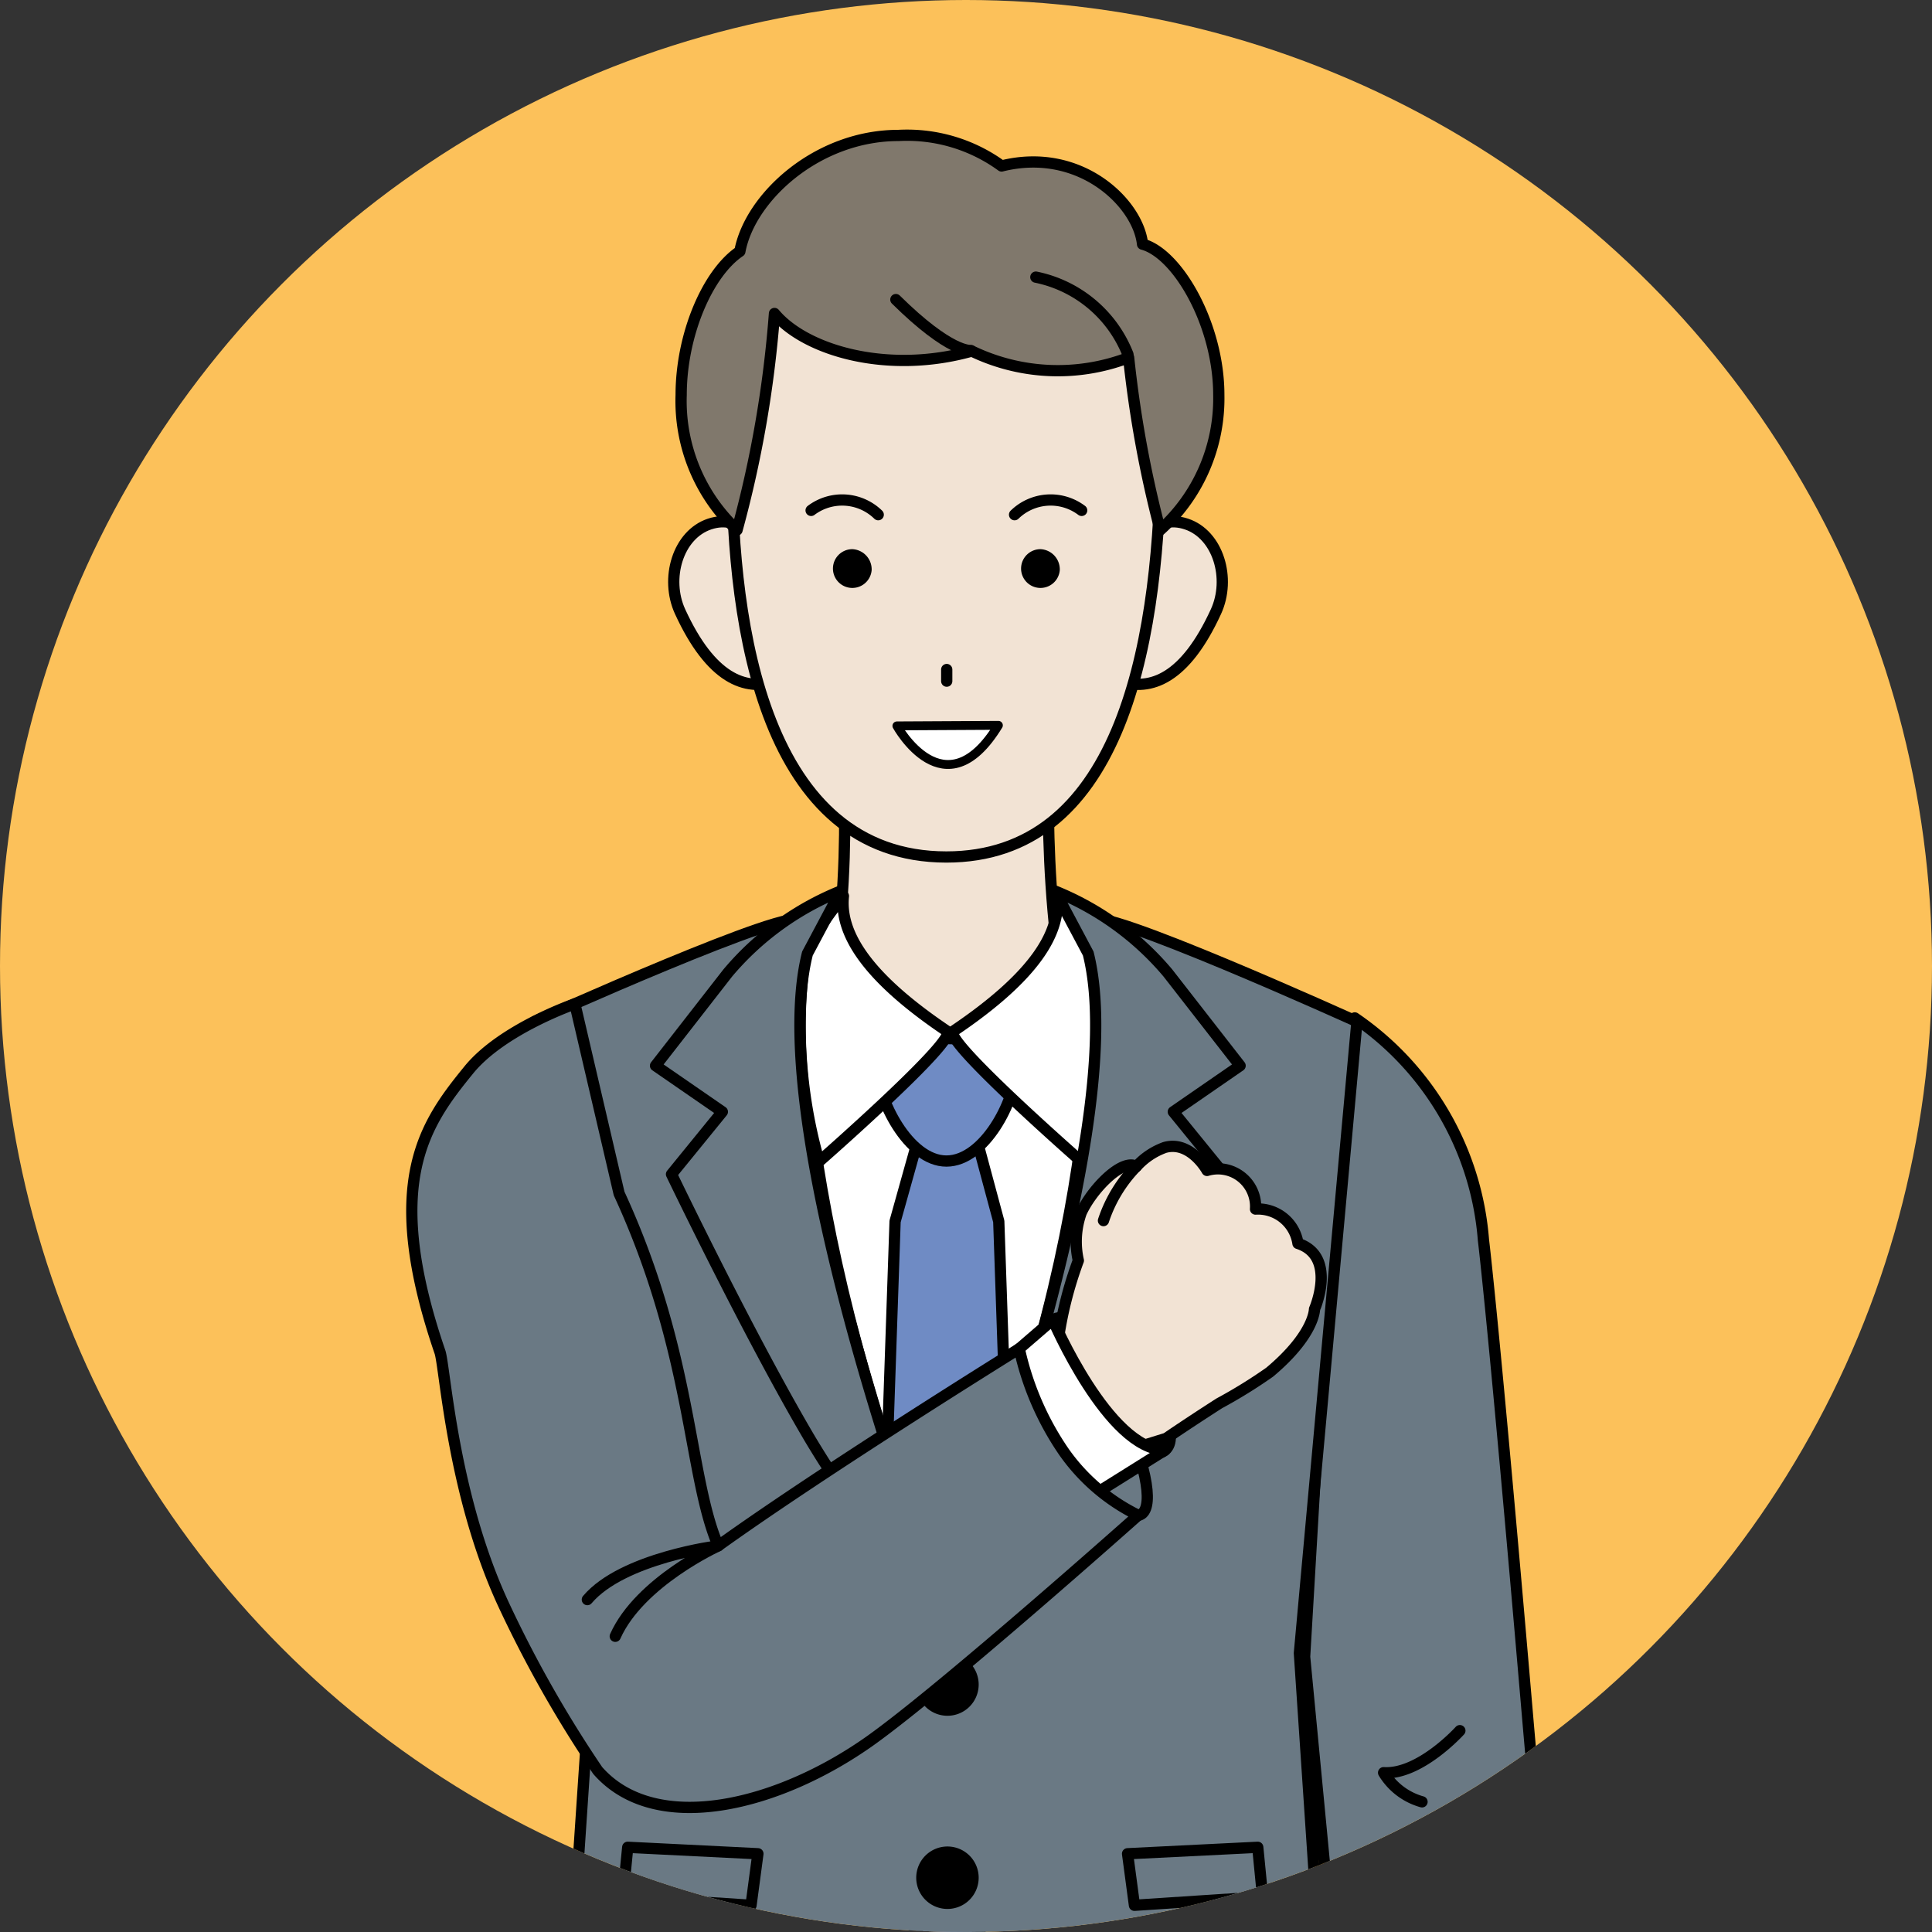 <svg xmlns="http://www.w3.org/2000/svg" xmlns:xlink="http://www.w3.org/1999/xlink" width="85" height="85" viewBox="0 0 85 85">
  <rect x="0" y="0" width="85" height="85" fill="#333333" stroke="none"/>
  <defs>
    <clipPath id="clip-path">
      <circle id="Elipse_6592" data-name="Elipse 6592" cx="42.5" cy="42.5" r="42.5" transform="translate(180 2138)" fill="#fcc15a"/>
    </clipPath>
    <clipPath id="clip-path-2">
      <rect id="Rectángulo_299323" data-name="Rectángulo 299323" width="68.358" height="85" fill="none"/>
    </clipPath>
  </defs>
  <g id="Grupo_881702" data-name="Grupo 881702" transform="translate(-180 -2138)">
    <circle id="Elipse_6587" data-name="Elipse 6587" cx="42.5" cy="42.5" r="42.5" transform="translate(180 2138)" fill="#fcc15a"/>
    <g id="Enmascarar_grupo_744816" data-name="Enmascarar grupo 744816" clip-path="url(#clip-path)">
      <g id="Grupo_881698" data-name="Grupo 881698" transform="translate(188.321 2138)">
        <g id="Grupo_881697" data-name="Grupo 881697" transform="translate(0 -0.001)" clip-path="url(#clip-path-2)">
          <path id="Trazado_596592" data-name="Trazado 596592" d="M42.651,36.908a13.06,13.06,0,0,1,5.663,9.776S48.761,50.263,50.2,67c1.372,15.967,1.886,18.834,1.886,18.834a14.125,14.125,0,0,1-4.936,1.773,11.936,11.936,0,0,1-4.553-.144L40.446,65.015l.575-9.776Z" transform="translate(8.631 7.877)" fill="#6a7984"/>
          <path id="Trazado_596593" data-name="Trazado 596593" d="M42.651,36.908a13.06,13.06,0,0,1,5.663,9.776S48.761,50.263,50.2,67c1.372,15.967,1.886,18.834,1.886,18.834a14.125,14.125,0,0,1-4.936,1.773,11.936,11.936,0,0,1-4.553-.144L40.446,65.015l.575-9.776Z" transform="translate(8.631 7.877)" fill="none" stroke="#000" stroke-linecap="round" stroke-linejoin="round" stroke-width="0.495"/>
          <path id="Trazado_596594" data-name="Trazado 596594" d="M46.665,62.751S44.908,64.7,43.31,64.6A2.874,2.874,0,0,0,45,65.882" transform="translate(9.242 13.392)" fill="none" stroke="#000" stroke-linecap="round" stroke-linejoin="round" stroke-width="0.495"/>
          <path id="Trazado_596595" data-name="Trazado 596595" d="M28.627,65.435C36.334,53.393,35.091,33.5,35.091,33.5H22.163s-1.244,19.889,6.464,31.931" transform="translate(4.714 7.15)" fill="#fff"/>
          <path id="Trazado_596596" data-name="Trazado 596596" d="M28.627,65.435C36.334,53.393,35.091,33.5,35.091,33.5H22.163S20.919,53.393,28.627,65.435Z" transform="translate(4.714 7.15)" fill="none" stroke="#000" stroke-linecap="round" stroke-linejoin="round" stroke-width="0.495"/>
          <path id="Trazado_596597" data-name="Trazado 596597" d="M34.51,41.256C32.593,35.5,33.033,27.2,33.033,27.2H23.928s.67,7.9-1.381,14.057Z" transform="translate(4.811 5.805)" fill="#f2e3d4"/>
          <path id="Trazado_596598" data-name="Trazado 596598" d="M34.51,41.256C32.593,35.5,33.033,27.2,33.033,27.2H23.928s.67,7.9-1.381,14.057Z" transform="translate(4.811 5.805)" fill="none" stroke="#000" stroke-linecap="round" stroke-linejoin="round" stroke-width="0.495"/>
          <path id="Trazado_596599" data-name="Trazado 596599" d="M29.31,41.154H26.832l-1.063,3.8-.978,28.532,3.323,4.666,3.195-4.666-.978-28.532Z" transform="translate(5.29 8.783)" fill="#6f8bc4"/>
          <path id="Trazado_596600" data-name="Trazado 596600" d="M29.31,41.154H26.832l-1.063,3.8-.978,28.532,3.323,4.666,3.195-4.666-.978-28.532Z" transform="translate(5.29 8.783)" fill="none" stroke="#000" stroke-linecap="round" stroke-linejoin="round" stroke-width="0.495"/>
          <path id="Trazado_596601" data-name="Trazado 596601" d="M31.036,39.057c.015-1.3-1.775-1.382-3-1.4s-3.057.025-3.071,1.326,1.342,4.064,3.027,4.062,3.03-2.691,3.044-3.992" transform="translate(5.327 8.037)" fill="#6f8bc4"/>
          <path id="Trazado_596602" data-name="Trazado 596602" d="M31.036,39.057c.015-1.3-1.775-1.382-3-1.4s-3.057.025-3.071,1.326,1.342,4.064,3.027,4.062S31.021,40.358,31.036,39.057Z" transform="translate(5.327 8.037)" fill="none" stroke="#000" stroke-linecap="round" stroke-linejoin="round" stroke-width="0.495"/>
          <path id="Trazado_596603" data-name="Trazado 596603" d="M46.173,65.623l2.532-27.786s-11.6-5.26-11.646-4.436c-.218,3.656.962,12.556-6.442,30.447-6.972-17.842-6.224-26.759-6.441-30.414-.05-.824-11.646,4.4-11.646,4.4l2.532,27.786L13.389,90.51c6.113,3.04,15.894,1.239,15.894,1.239l1.342-7.324L31.9,91.749s9.83,1.8,15.943-1.239Z" transform="translate(2.674 7.11)" fill="#6a7984"/>
          <path id="Trazado_596604" data-name="Trazado 596604" d="M46.173,65.623l2.532-27.786s-11.6-5.26-11.646-4.436c-.218,3.656.962,12.556-6.442,30.447-6.972-17.842-6.224-26.759-6.441-30.414-.05-.824-11.646,4.4-11.646,4.4l2.532,27.786L13.389,90.51c6.113,3.04,15.894,1.239,15.894,1.239l1.342-7.324L31.9,91.749s9.83,1.8,15.943-1.239Z" transform="translate(2.674 7.11)" fill="none" stroke="#000" stroke-linecap="round" stroke-linejoin="round" stroke-width="0.495"/>
          <path id="Trazado_596605" data-name="Trazado 596605" d="M22.4,34.94a15.263,15.263,0,0,1,1.658-2.447c-.163,1.542.868,3.459,4.559,5.943.521.349-5.629,5.735-5.629,5.735a21.778,21.778,0,0,1-.587-9.23" transform="translate(4.728 6.932)" fill="#fff"/>
          <path id="Trazado_596606" data-name="Trazado 596606" d="M22.4,34.94a15.263,15.263,0,0,1,1.658-2.447c-.163,1.542.868,3.459,4.559,5.943.521.349-5.629,5.735-5.629,5.735A21.778,21.778,0,0,1,22.4,34.94Z" transform="translate(4.728 6.932)" fill="none" stroke="#000" stroke-linecap="round" stroke-linejoin="round" stroke-width="0.495"/>
          <path id="Trazado_596607" data-name="Trazado 596607" d="M33.933,34.94a15.263,15.263,0,0,0-1.658-2.447c.163,1.542-.868,3.459-4.559,5.943-.521.349,5.629,5.735,5.629,5.735a21.778,21.778,0,0,0,.587-9.23" transform="translate(5.908 6.932)" fill="#fff"/>
          <path id="Trazado_596608" data-name="Trazado 596608" d="M33.933,34.94a15.263,15.263,0,0,0-1.658-2.447c.163,1.542-.868,3.459-4.559,5.943-.521.349,5.629,5.735,5.629,5.735A21.778,21.778,0,0,0,33.933,34.94Z" transform="translate(5.908 6.932)" fill="none" stroke="#000" stroke-linecap="round" stroke-linejoin="round" stroke-width="0.495"/>
          <path id="Trazado_596609" data-name="Trazado 596609" d="M20.09,35.911l-3.179,4.081L19.85,42.02l-2.236,2.747s3.421,7.124,6.1,11.661a43.879,43.879,0,0,0,5.975,7.828s-8.139-21.086-6.095-29.2l1.462-2.748a12.716,12.716,0,0,0-4.968,3.6" transform="translate(3.609 6.895)" fill="#6a7984"/>
          <path id="Trazado_596610" data-name="Trazado 596610" d="M20.09,35.911l-3.179,4.081L19.85,42.02l-2.236,2.747s3.421,7.124,6.1,11.661a43.879,43.879,0,0,0,5.975,7.828s-8.139-21.086-6.095-29.2l1.462-2.748A12.716,12.716,0,0,0,20.09,35.911Z" transform="translate(3.609 6.895)" fill="none" stroke="#000" stroke-linecap="round" stroke-linejoin="round" stroke-width="0.495"/>
          <path id="Trazado_596611" data-name="Trazado 596611" d="M37.175,35.911l3.179,4.081L37.416,42.02l2.236,2.747s-3.421,7.124-6.1,11.661a43.879,43.879,0,0,1-5.975,7.828s8.139-21.086,6.095-29.2l-1.462-2.748a12.716,12.716,0,0,1,4.968,3.6" transform="translate(5.884 6.895)" fill="#6a7984"/>
          <path id="Trazado_596612" data-name="Trazado 596612" d="M37.175,35.911l3.179,4.081L37.416,42.02l2.236,2.747s-3.421,7.124-6.1,11.661a43.879,43.879,0,0,1-5.975,7.828s8.139-21.086,6.095-29.2l-1.462-2.748A12.716,12.716,0,0,1,37.175,35.911Z" transform="translate(5.884 6.895)" fill="none" stroke="#000" stroke-linecap="round" stroke-linejoin="round" stroke-width="0.495"/>
          <path id="Trazado_596613" data-name="Trazado 596613" d="M21.365,69.532l-5.639-.37.214-2.182,5.728.284Z" transform="translate(3.356 14.294)" fill="#6a7984"/>
          <path id="Trazado_596614" data-name="Trazado 596614" d="M21.365,69.532l-5.639-.37.214-2.182,5.728.284Z" transform="translate(3.356 14.294)" fill="none" stroke="#000" stroke-linecap="round" stroke-linejoin="round" stroke-width="0.495"/>
          <path id="Trazado_596615" data-name="Trazado 596615" d="M34.329,69.532l5.639-.37-.214-2.182-5.728.284Z" transform="translate(7.261 14.294)" fill="#6a7984"/>
          <path id="Trazado_596616" data-name="Trazado 596616" d="M34.329,69.532l5.639-.37-.214-2.182-5.728.284Z" transform="translate(7.261 14.294)" fill="none" stroke="#000" stroke-linecap="round" stroke-linejoin="round" stroke-width="0.495"/>
          <path id="Trazado_596617" data-name="Trazado 596617" d="M29.111,61.321a1.374,1.374,0,1,1-1.374-1.374,1.374,1.374,0,0,1,1.374,1.374" transform="translate(5.626 12.793)"/>
          <path id="Trazado_596618" data-name="Trazado 596618" d="M29.111,68.325a1.374,1.374,0,1,1-1.374-1.374,1.374,1.374,0,0,1,1.374,1.374" transform="translate(5.626 14.288)"/>
          <path id="Trazado_596619" data-name="Trazado 596619" d="M21.947,21.308c.506,1.518,1.566,4.155.166,4.621s-2.911-.116-4.263-3.058c-.667-1.454-.1-3.387,1.3-3.853s2.287.772,2.793,2.29" transform="translate(3.75 4.038)" fill="#f2e3d4"/>
          <path id="Trazado_596620" data-name="Trazado 596620" d="M21.947,21.308c.506,1.518,1.566,4.155.166,4.621s-2.911-.116-4.263-3.058c-.667-1.454-.1-3.387,1.3-3.853S21.441,19.79,21.947,21.308Z" transform="translate(3.75 4.038)" fill="none" stroke="#000" stroke-linecap="round" stroke-linejoin="round" stroke-width="0.495"/>
          <path id="Trazado_596621" data-name="Trazado 596621" d="M34.006,21.308c-.506,1.518-1.566,4.155-.166,4.621s2.912-.116,4.263-3.058c.667-1.454.1-3.387-1.3-3.853s-2.287.772-2.793,2.29" transform="translate(7.073 4.038)" fill="#f2e3d4"/>
          <path id="Trazado_596622" data-name="Trazado 596622" d="M34.006,21.308c-.506,1.518-1.566,4.155-.166,4.621s2.912-.116,4.263-3.058c.667-1.454.1-3.387-1.3-3.853S34.512,19.79,34.006,21.308Z" transform="translate(7.073 4.038)" fill="none" stroke="#000" stroke-linecap="round" stroke-linejoin="round" stroke-width="0.495"/>
          <path id="Trazado_596623" data-name="Trazado 596623" d="M38.546,18.982c-.137,8.343-1.928,17.287-9.432,17.287-7.985,0-9.431-10.1-9.431-17.287S24.161,6.727,29.369,6.727s9.3,5.067,9.177,12.255" transform="translate(4.201 1.436)" fill="#f2e3d4"/>
          <path id="Trazado_596624" data-name="Trazado 596624" d="M38.546,18.982c-.137,8.343-1.928,17.287-9.432,17.287-7.985,0-9.431-10.1-9.431-17.287S24.161,6.727,29.369,6.727,38.665,11.794,38.546,18.982Z" transform="translate(4.201 1.436)" fill="none" stroke="#000" stroke-linecap="round" stroke-linejoin="round" stroke-width="0.495"/>
          <path id="Trazado_596625" data-name="Trazado 596625" d="M31.867,20.839a.853.853,0,1,1-.849-.927.891.891,0,0,1,.849.927" transform="translate(6.438 4.25)"/>
          <path id="Trazado_596626" data-name="Trazado 596626" d="M25.046,20.839a.853.853,0,1,1-.849-.927.891.891,0,0,1,.849.927" transform="translate(4.982 4.25)"/>
          <path id="Trazado_596627" data-name="Trazado 596627" d="M22.552,18.584a2.269,2.269,0,0,1,2.952.189" transform="translate(4.813 3.872)" fill="none" stroke="#000" stroke-linecap="round" stroke-linejoin="round" stroke-width="0.495"/>
          <path id="Trazado_596628" data-name="Trazado 596628" d="M32.881,18.584a2.269,2.269,0,0,0-2.952.189" transform="translate(6.387 3.872)" fill="none" stroke="#000" stroke-linecap="round" stroke-linejoin="round" stroke-width="0.495"/>
          <line id="Línea_507" data-name="Línea 507" y2="0.512" transform="translate(33.331 29.457)" fill="none" stroke="#000" stroke-linecap="round" stroke-linejoin="round" stroke-width="0.495"/>
          <path id="Trazado_596629" data-name="Trazado 596629" d="M30.128,26.3c-2.358,3.861-4.465.024-4.465.024Z" transform="translate(5.476 5.613)" fill="#fff"/>
          <path id="Trazado_596630" data-name="Trazado 596630" d="M30.128,26.3c-2.358,3.861-4.465.024-4.465.024Z" transform="translate(5.476 5.613)" fill="none" stroke="#000" stroke-linecap="round" stroke-linejoin="round" stroke-width="0.391"/>
          <path id="Trazado_596631" data-name="Trazado 596631" d="M41.495,16.324c0-3.076-1.8-6.214-3.355-6.63-.191-1.806-2.751-4.3-6.2-3.44A7.073,7.073,0,0,0,27.4,4.911c-3.584,0-6.537,2.729-6.976,5.1-1.423.96-2.583,3.664-2.583,6.318A7.766,7.766,0,0,0,20.3,22.27a50.577,50.577,0,0,0,1.647-9.526c1.359,1.631,4.979,2.694,8.681,1.653a8.72,8.72,0,0,0,6.9.288,51.084,51.084,0,0,0,1.388,7.586,7.781,7.781,0,0,0,2.577-5.946" transform="translate(3.806 1.049)" fill="#80786c"/>
          <path id="Trazado_596632" data-name="Trazado 596632" d="M41.495,16.324c0-3.076-1.8-6.214-3.355-6.63-.191-1.806-2.751-4.3-6.2-3.44A7.073,7.073,0,0,0,27.4,4.911c-3.584,0-6.537,2.729-6.976,5.1-1.423.96-2.583,3.664-2.583,6.318A7.766,7.766,0,0,0,20.3,22.27a50.577,50.577,0,0,0,1.647-9.526c1.359,1.631,4.979,2.694,8.681,1.653a8.72,8.72,0,0,0,6.9.288,51.084,51.084,0,0,0,1.388,7.586A7.781,7.781,0,0,0,41.495,16.324Z" transform="translate(3.806 1.049)" fill="none" stroke="#000" stroke-linecap="round" stroke-linejoin="round" stroke-width="0.495"/>
          <path id="Trazado_596633" data-name="Trazado 596633" d="M28.918,13.1s-.9.127-3.293-2.238" transform="translate(5.468 2.319)" fill="none" stroke="#000" stroke-linecap="round" stroke-linejoin="round" stroke-width="0.495"/>
          <path id="Trazado_596634" data-name="Trazado 596634" d="M30.7,10.049a5.54,5.54,0,0,1,4.052,3.4" transform="translate(6.552 2.145)" fill="none" stroke="#000" stroke-linecap="round" stroke-linejoin="round" stroke-width="0.495"/>
          <path id="Trazado_596635" data-name="Trazado 596635" d="M34.743,51.82c1.293,3.032,1.206,4.349.631,4.439-.864.135-1.81-.211-3.356-2.83s-2.625-4.06-1.872-4.5,3.4.1,4.6,2.9" transform="translate(6.381 10.412)" fill="#6a7984"/>
          <path id="Trazado_596636" data-name="Trazado 596636" d="M34.743,51.82c1.293,3.032,1.206,4.349.631,4.439-.864.135-1.81-.211-3.356-2.83s-2.625-4.06-1.872-4.5S33.55,49.024,34.743,51.82Z" transform="translate(6.381 10.412)" fill="none" stroke="#000" stroke-linecap="round" stroke-linejoin="round" stroke-width="0.495"/>
          <path id="Trazado_596637" data-name="Trazado 596637" d="M34.842,49.758c1.314,1.554,2.136,3.3,1.482,3.849s-2.535-.294-3.849-1.848-1.849-3.263-1.2-3.815,2.248.26,3.563,1.814" transform="translate(6.615 10.195)" fill="#fff"/>
          <path id="Trazado_596638" data-name="Trazado 596638" d="M34.842,49.758c1.314,1.554,2.136,3.3,1.482,3.849s-2.535-.294-3.849-1.848-1.849-3.263-1.2-3.815S33.527,48.2,34.842,49.758Z" transform="translate(6.615 10.195)" fill="none" stroke="#000" stroke-linecap="round" stroke-linejoin="round" stroke-width="0.495"/>
          <path id="Trazado_596639" data-name="Trazado 596639" d="M42.158,45.836a1.778,1.778,0,0,0-1.867-1.512,1.658,1.658,0,0,0-2.133-1.7S37.43,41.3,36.3,41.613a3.092,3.092,0,0,0-1.253.843.623.623,0,0,0-.106-.055c-.669-.172-1.88,1.119-2.32,2.087a3.785,3.785,0,0,0-.125,2.1,16.826,16.826,0,0,0-.909,3.662l-.534,5.811,5.309-1.65s.98-.673,2.336-1.541A22.057,22.057,0,0,0,40.913,51.5c1.98-1.658,1.972-2.77,1.972-2.77s1.014-2.326-.727-2.9" transform="translate(6.626 8.871)" fill="#f2e3d4"/>
          <path id="Trazado_596640" data-name="Trazado 596640" d="M42.158,45.836a1.778,1.778,0,0,0-1.867-1.512,1.658,1.658,0,0,0-2.133-1.7S37.43,41.3,36.3,41.613a3.092,3.092,0,0,0-1.253.843.623.623,0,0,0-.106-.055c-.669-.172-1.88,1.119-2.32,2.087a3.785,3.785,0,0,0-.125,2.1,16.826,16.826,0,0,0-.909,3.662l-.534,5.811,5.309-1.65s.98-.673,2.336-1.541A22.057,22.057,0,0,0,40.913,51.5c1.98-1.658,1.972-2.77,1.972-2.77S43.9,46.407,42.158,45.836Z" transform="translate(6.626 8.871)" fill="none" stroke="#000" stroke-linecap="round" stroke-linejoin="round" stroke-width="0.495"/>
          <path id="Trazado_596641" data-name="Trazado 596641" d="M34.594,42.3a6.206,6.206,0,0,0-1.442,2.375" transform="translate(7.075 9.027)" fill="none" stroke="#000" stroke-linecap="round" stroke-linejoin="round" stroke-width="0.495"/>
          <path id="Trazado_596642" data-name="Trazado 596642" d="M29.6,49.65l2.087-1.8s2.443,5.716,4.939,5.735l-3.31,2.072S29.249,52.655,29.6,49.65" transform="translate(6.312 10.213)" fill="#fff"/>
          <path id="Trazado_596643" data-name="Trazado 596643" d="M29.6,49.65l2.087-1.8s2.443,5.716,4.939,5.735l-3.31,2.072S29.249,52.655,29.6,49.65Z" transform="translate(6.312 10.213)" fill="none" stroke="#000" stroke-linecap="round" stroke-linejoin="round" stroke-width="0.495"/>
          <path id="Trazado_596644" data-name="Trazado 596644" d="M36.765,56.111A12.859,12.859,0,0,1,34.8,51.57s-8.461,5.246-13.244,8.673c-1.32-3.053-1.126-8.477-4.362-15.5L15.248,36.4s-3.192,1.1-4.662,2.9c-1.957,2.4-3.821,4.975-1.273,12.418.223.653.544,6.254,2.791,11.093a52.752,52.752,0,0,0,4.149,7.318C18.8,73.036,24.2,71.7,28.27,68.8c3.276-2.342,11.761-9.9,11.761-9.9a8.623,8.623,0,0,1-3.266-2.792" transform="translate(1.723 7.767)" fill="#6a7984"/>
          <path id="Trazado_596645" data-name="Trazado 596645" d="M36.765,56.111A12.859,12.859,0,0,1,34.8,51.57s-8.461,5.246-13.244,8.673c-1.32-3.053-1.126-8.477-4.362-15.5L15.248,36.4s-3.192,1.1-4.662,2.9c-1.957,2.4-3.821,4.975-1.273,12.418.223.653.544,6.254,2.791,11.093a52.752,52.752,0,0,0,4.149,7.318C18.8,73.036,24.2,71.7,28.27,68.8c3.276-2.342,11.761-9.9,11.761-9.9A8.623,8.623,0,0,1,36.765,56.111Z" transform="translate(1.723 7.767)" fill="none" stroke="#000" stroke-linecap="round" stroke-linejoin="round" stroke-width="0.495"/>
          <path id="Trazado_596646" data-name="Trazado 596646" d="M15.667,60.029C16.743,57.623,20.2,56.05,20.2,56.05s-4.2.524-5.761,2.365" transform="translate(3.081 11.962)" fill="none" stroke="#000" stroke-linecap="round" stroke-linejoin="round" stroke-width="0.495"/>
        </g>
      </g>
    </g>
  </g>
</svg>
